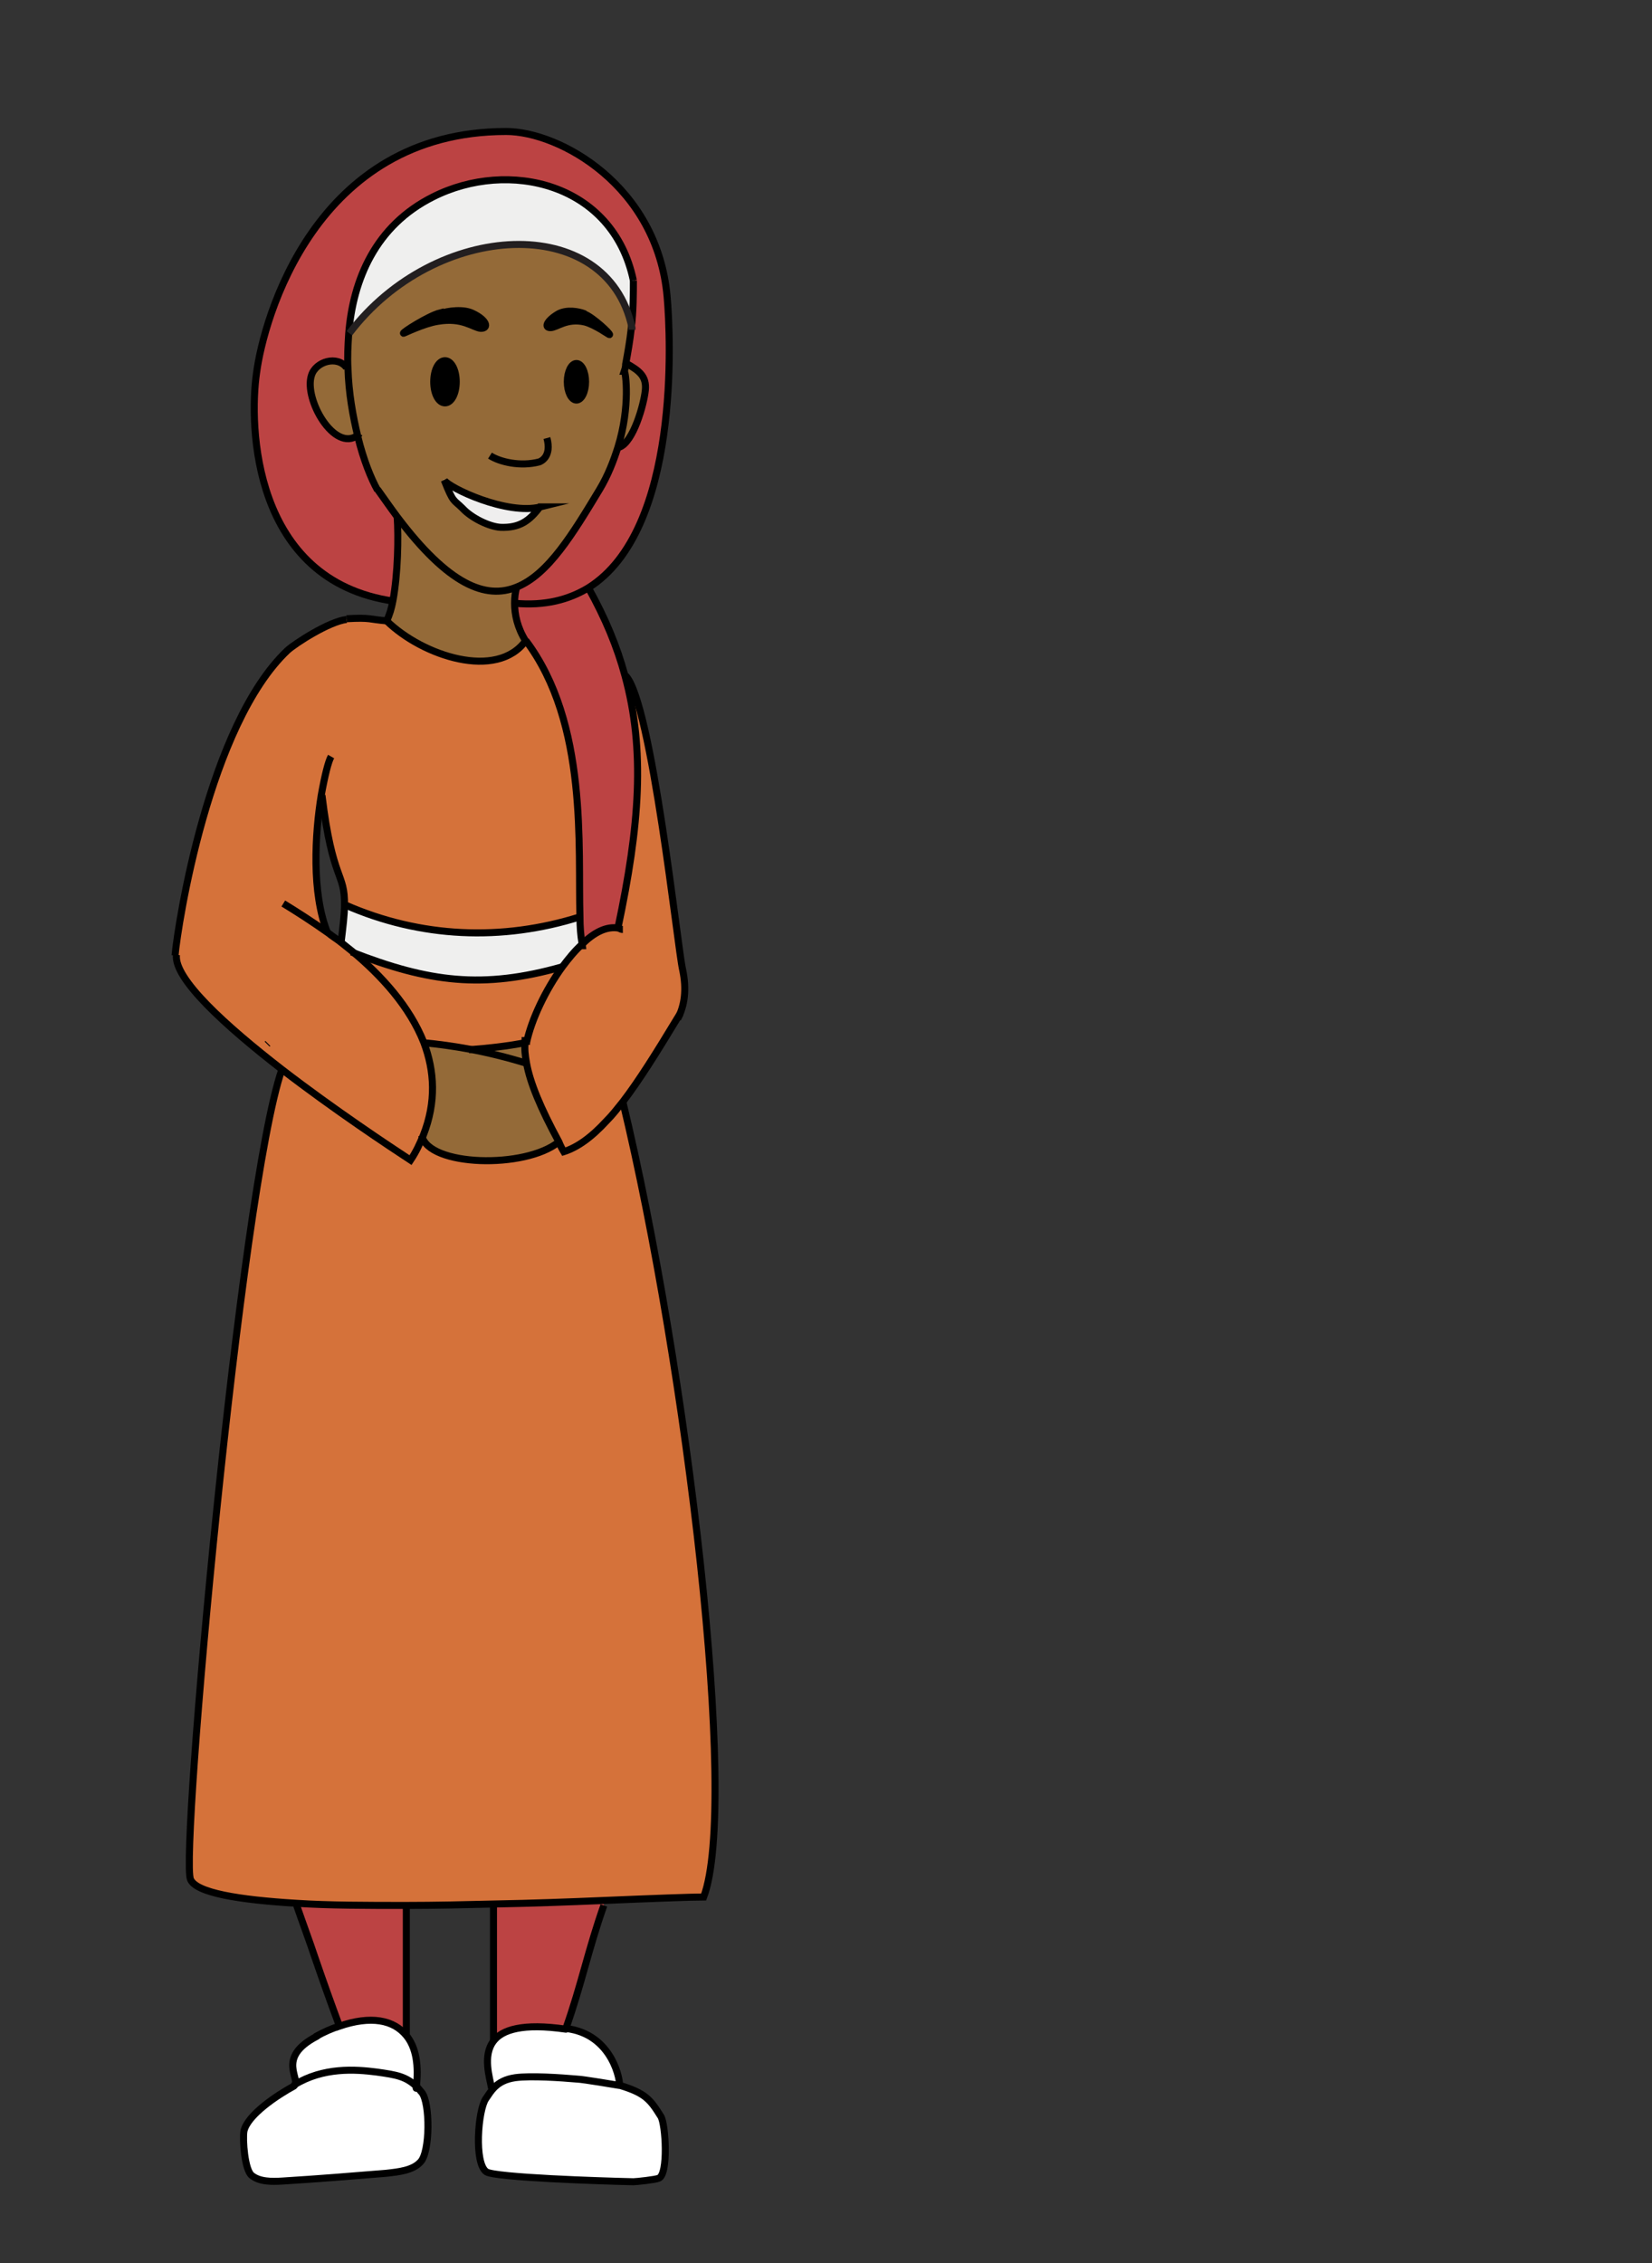 <?xml version="1.0" encoding="UTF-8"?><svg id="africa" xmlns="http://www.w3.org/2000/svg" width="235" height="321.9" viewBox="0 0 235 321.9"><rect x="0" y="0" width="235" height="321.9" fill="#333333" stroke="none"/><defs><style>.cls-1{stroke-linecap:round;stroke-linejoin:round;}.cls-1,.cls-2,.cls-3{fill:none;}.cls-1,.cls-3{stroke:#000;}.cls-2{stroke:#231f20;}.cls-2,.cls-3{stroke-miterlimit:10;}.cls-4,.cls-5,.cls-6,.cls-7,.cls-8,.cls-9,.cls-10{stroke-width:0px;}.cls-5{fill:#d5723a;}.cls-6{fill:#bc4343;}.cls-7{fill:#946a38;}.cls-8{fill:#fff;}.cls-9{fill:#efeeee;}.cls-10{fill:#efefee;}</style></defs><path class="cls-8" d="M34.6,303.2c-.2,1.2.1,5.5,1.1,6.3,1.1.9,2.8.9,4.4.8,4.9-.3,9.8-.7,14.7-1.1,1.8-.2,3.8-.4,4.9-1.6,1.4-1.4,1.4-8.4.2-9.9-.2-.2-.4-.5-.6-.7-1.6-1.6-3-1.8-5.8-2.2-3.1-.4-7.6-.7-11.7,1.8,0,0,0,0,0,0-2.4,1.3-6.6,4.1-7.1,6.4Z"/><path class="cls-6" d="M89.8,46.6c-.2,1.8-.5,3.5-.8,5.1,1.8,1,2.9,1.8,2.7,3.8-.2,2-1.7,7.4-3.7,8.1h0c-.6,1.9-1.4,4-2.6,6-3.8,6.3-7.3,12.1-11.8,13.9h0c-.2.7-.3,1.4-.3,2.3,4.3.4,7.7-.5,10.5-2.2,13.1-8.2,11.7-35.8,11.2-41.4-1.4-15.8-15.3-23.5-22.9-23.5-27.2,0-34.5,26.7-35.5,34.3-1.1,7.5-.6,29.6,19.5,32.5.8-3.8.8-8.9.6-11.9h0c-.9-1.2-1.8-2.5-2.8-3.9-.9-1.6-2-4.3-2.8-7.6-3.4,2.4-7.7-5.2-6.6-8.5.7-2.1,3.8-2.9,5-1.1h.2c0-1.6,0-3.3.1-4.9.7-7.7,3.8-15.4,12-19.5,10.7-5.4,25.6-2,28.5,11.9,0,1.8,0,4.3-.3,6.8Z"/><path class="cls-6" d="M44.8,278.5c1.1,3.2,2.2,6.3,3.5,9.8,4.6-1.6,7.8-.9,9.6,1.3v-18.5c-5.6,0-11,0-15.6-.3v.4c.9,2.6,1.8,5,2.6,7.4Z"/><path class="cls-7" d="M44.3,53.5c-1.1,3.4,3.3,11,6.6,8.5-.7-2.9-1.3-6.2-1.4-9.7h-.2c-1.3-1.8-4.4-.9-5,1.1Z"/><path class="cls-5" d="M45.8,113.1c1.5,12.4,3.3,10.9,3.2,15.7,10.7,4.6,22.3,5.2,33.4,1.7-.3-9.8,1.2-27.5-7.7-39.3-4.1,5.6-14.7,2.1-19.8-2.8-2.5-.2-2.2-.5-5.7-.3-2.5.3-7.3,3.4-8.4,4.4-11.2,10.6-15.6,38.9-16,43.4-.4,3.4,7,10.1,15,16.3,7.4,5.7,15.4,11,18.3,12.9.7-1.2,1.3-2.4,1.8-3.5,1.9-4.8,1.6-9.2.1-13.2-2-5.1-6-9.5-10.2-13-.5-.4-1-.8-1.5-1.2-.6-.5-1.3-1-1.9-1.4-2.3-5.8-1.8-14.1-.9-19.6h.1Z"/><path class="cls-8" d="M57.8,289.5c-1.8-2.2-5-2.9-9.6-1.3-1,.3-2.1.8-3.2,1.4-6,3.1-2.1,6.2-3.3,7.1,4.1-2.5,8.5-2.2,11.7-1.8,2.8.4,4.2.5,5.8,2.2.4-3.2,0-5.8-1.4-7.5Z"/><path class="cls-10" d="M49,128.8c0,1.3-.2,2.9-.5,5.4.5.4,1,.8,1.5,1.2,10.9,4.3,18.7,5.3,30,2.1.9-1.2,1.8-2.3,2.8-3.2-.2-1.1-.3-2.4-.3-3.8-11.1,3.5-22.7,3-33.4-1.7Z"/><path class="cls-7" d="M50.9,62c.8,3.3,1.9,6,2.8,7.6,1,1.4,1.9,2.7,2.8,3.9,7.3,9.7,12.6,11.9,17,10,4.4-1.8,8-7.6,11.8-13.9,1.2-2,2.1-4.1,2.6-6,1.7-5.8,1.1-10.7.9-10.8,0-.3.2-.7.2-1,.3-1.6.6-3.3.8-5.1-3.5-16.5-28-15.3-40.2.8h0c-.1,1.6-.2,3.3-.1,4.9.1,3.5.7,6.8,1.4,9.7ZM57.3,47.4c-.2-.2,3.7-2.5,5.2-2.9,1.1-.3,3.4-.6,4.7,0,1.8,1,2.3,2.2,1.1,2.1-1.1,0-2.7-1.6-6.1-1-1.9.3-4.8,1.8-4.9,1.7ZM61.7,54.3c0-1.7.7-3,1.6-3s1.6,1.3,1.6,3-.7,3-1.6,3-1.6-1.3-1.6-3ZM65.8,72.3c-1.3-1.4-1.4-.7-2.6-4,.7,1.2,8.9,5.1,13.7,3.8-1.6,2-3,3-5.6,2.9-1.6,0-4.1-1.3-5.4-2.7ZM78.4,46.7c-1,0-.4-1.1,1.2-2,1.2-.6,2.8-.3,3.6,0,1.1.4,3.7,2.8,3.5,2.9-.1,0-2-1.4-3.5-1.8-2.6-.6-4,.8-4.9.8ZM80.7,54.3c0-1.4.6-2.6,1.3-2.6s1.3,1.2,1.3,2.6-.6,2.6-1.3,2.6-1.3-1.2-1.3-2.6Z"/><path class="cls-10" d="M49.6,47.4h0c12.2-16.2,36.7-17.4,40.2-.8.3-2.5.4-4.9.3-6.8-2.9-13.9-17.8-17.3-28.5-11.9-8.2,4.1-11.4,11.8-12,19.5Z"/><path class="cls-7" d="M55.9,85.4c-.2,1.1-.5,2.1-.9,2.9,5.1,5,15.7,8.5,19.8,2.8-1.2-1.8-1.6-3.7-1.6-5.4,0-.9.1-1.7.3-2.3h0c-4.4,1.8-9.7-.3-17-10h0c.2,3,.1,8.1-.6,11.9Z"/><path class="cls-5" d="M74.7,148.3c0,0,.1,0,.2,0,.8-3.3,2.7-7.5,5.1-10.8-11.3,3.2-19,2.2-30-2.1,4.2,3.5,8.2,7.9,10.2,13h0c2.2.2,4.3.5,6.5.9,2.7-.2,5.4-.5,8-1Z"/><path class="cls-7" d="M60.2,148.3h0c1.5,4,1.8,8.4-.1,13.2.9,4.4,14.6,4.9,19.5.9-2.6-4.8-4.1-8.4-4.6-11.2h0c-2.7-.8-5.4-1.4-8.1-2-2.1-.4-4.3-.7-6.5-.9Z"/><path class="cls-4" d="M63.3,51.3c-.9,0-1.6,1.3-1.6,3s.7,3,1.6,3,1.6-1.3,1.6-3-.7-3-1.6-3Z"/><path class="cls-4" d="M62.2,45.7c3.5-.6,5,.9,6.1,1,1.2,0,.8-1.2-1.1-2.1-1.3-.7-3.6-.4-4.7,0-1.6.4-5.4,2.8-5.2,2.9.1,0,2.9-1.4,4.9-1.7Z"/><path class="cls-9" d="M63.2,68.2c1.3,3.3,1.3,2.7,2.6,4,1.3,1.4,3.8,2.6,5.4,2.7,2.7.1,4.1-.9,5.6-2.9-4.8,1.2-13-2.7-13.7-3.8Z"/><path class="cls-7" d="M66.7,149.3c2.7.5,5.5,1.2,8.1,2h0c-.2-1.1-.3-2.1-.2-2.9-2.7.4-5.3.8-8,1Z"/><path class="cls-8" d="M94,301c-1.5-2.4-2.2-3.3-5.8-4.4,0,0-5.3-.9-6-.9-2.3-.2-6.6-.5-8.8-.2-1.4.2-2.3.7-3,1.4-.4.4-.8,1-1.2,1.6-1.1,1.6-1.7,9.2.1,10.4,1.3.8,16.2,1.3,20.9,1.4.4,0,3.2-.3,3.6-.5,1.4-.5,1-7.7.3-8.8Z"/><path class="cls-8" d="M70.2,290.2c-1.6,2.1-.5,5.3-.3,6.6h.4c.7-.7,1.6-1.1,3-1.4,2.3-.3,6.5,0,8.8.2.7,0,6,.9,6,.9.2-.3-.8-7.3-7.6-8.1-6.2-.9-9,0-10.3,1.7Z"/><path class="cls-6" d="M70.2,270.8h0v19.4c1.2-1.6,4.1-2.6,10.3-1.7,2.2-6.2,3.2-11.3,5.4-17.5v-.8c-4.7.2-10.1.4-15.7.5Z"/><path class="cls-6" d="M88,132c3.1-14.6,3.9-25.4,1-35.9-1.1-4.1-2.9-8.2-5.2-12.5-2.8,1.8-6.2,2.6-10.5,2.2,0,1.6.4,3.5,1.6,5.4,8.9,11.8,7.3,29.4,7.7,39.3,0,1.5.1,2.8.3,3.8,1.7-1.6,3.5-2.5,5.2-2.3Z"/><path class="cls-5" d="M88,132c-1.7-.3-3.5.6-5.2,2.3-1,.9-1.9,2-2.8,3.2-2.4,3.3-4.4,7.5-5.1,10.8,0,0-.1,0-.2,0,0,.9,0,1.9.2,2.9.5,2.9,2.1,6.4,4.6,11.2.2.4.5.9.7,1.4,1.9-.6,3.9-2.1,6.1-4.4.7-.8,1.5-1.7,2.3-2.7,2.3-3,4.9-6.9,7.7-11.8h0c1-2,1.3-4.2.7-7-.7-3.1-4.3-38.1-8.1-41.8,2.9,10.6,2.1,21.3-1,35.9Z"/><ellipse class="cls-4" cx="82" cy="54.3" rx="1.3" ry="2.6"/><path class="cls-4" d="M78.4,46.7c.9,0,2.3-1.5,4.9-.8,1.4.4,3.3,1.9,3.5,1.8.2-.2-2.4-2.5-3.5-2.9-.8-.3-2.5-.7-3.6,0-1.6.9-2.1,2.1-1.2,2Z"/><path class="cls-5" d="M86.3,159.4c-2.2,2.4-4.2,3.8-6.1,4.4-.3-.5-.5-.9-.7-1.4-4.8,3.9-18.6,3.5-19.5-.9-.5,1.2-1,2.3-1.8,3.5-2.9-1.9-10.9-7.2-18.3-12.9-5.8,17-14.5,111.7-13,115.2.8,1.9,6.9,2.9,15.1,3.4,4.7.3,10.1.3,15.6.3,4.1,0,8.3,0,12.4-.2,5.6-.1,11-.3,15.6-.5,7.2-.3,12.6-.5,14.3-.5,5-13.2-2.4-75.3-11.5-113.1h0c-.8,1-1.5,1.9-2.3,2.7Z"/><path class="cls-7" d="M88,63.6h0c2-.6,3.5-6,3.7-8,.2-2-.9-2.8-2.7-3.8,0,.4-.1.7-.2,1,.2,0,.9,5-.9,10.8Z"/><path class="cls-3" d="M90.1,39.9c0,1.8,0,4.3-.3,6.8-.2,1.8-.5,3.5-.8,5.1,0,.4-.1.7-.2,1,.2,0,.9,5-.9,10.8-.6,1.9-1.4,4-2.6,6-3.8,6.3-7.3,12.1-11.8,13.9-4.4,1.8-9.7-.3-17-10-.9-1.2-1.8-2.5-2.8-3.9"/><ellipse class="cls-3" cx="82" cy="54.3" rx="1.3" ry="2.6"/><path class="cls-3" d="M61.7,54.3c0,1.7.7,3,1.6,3s1.6-1.3,1.6-3-.7-3-1.6-3-1.6,1.3-1.6,3Z"/><path class="cls-3" d="M77.8,62.3c.7,2.6-.8,3.3-1.1,3.4-2.7.7-5.6,0-7-.9"/><path class="cls-3" d="M76.9,72.1c-4.8,1.2-13-2.7-13.7-3.8,1.3,3.3,1.3,2.7,2.6,4,1.3,1.4,3.8,2.6,5.4,2.7,2.7.1,4.1-.9,5.6-2.9Z"/><line class="cls-3" x1="38.1" y1="148.4" x2="38" y2="148.5"/><path class="cls-3" d="M45.8,113.1c1.5,12.4,3.3,10.9,3.2,15.7,0,1.3-.2,2.9-.5,5.4"/><path class="cls-3" d="M89,96.1c3.7,3.8,7.4,38.8,8.1,41.8.6,2.8.3,5.1-.7,7"/><path class="cls-3" d="M88.6,132.2c-.2,0-.4-.1-.6-.2-1.7-.3-3.5.6-5.2,2.3-1,.9-1.9,2-2.8,3.2-2.4,3.3-4.4,7.5-5.1,10.8,0,0,0,.2,0,.3"/><path class="cls-3" d="M47.1,107.6c-.4.7-.9,2.7-1.4,5.5-.9,5.5-1.4,13.9.9,19.6"/><path class="cls-3" d="M49.3,88.1c-2.5.3-7.3,3.4-8.4,4.4-11.2,10.6-15.6,38.9-16,43.4"/><path class="cls-3" d="M79.5,162.4c-4.8,3.9-18.6,3.5-19.5-.9"/><path class="cls-3" d="M90.1,39.9c-2.9-13.9-17.8-17.3-28.5-11.9-8.2,4.1-11.4,11.8-12,19.5-.1,1.6-.2,3.3-.1,4.9.1,3.5.7,6.8,1.4,9.7.8,3.3,1.9,6,2.8,7.6"/><path class="cls-3" d="M88.6,156.7c9.1,37.8,16.5,99.8,11.5,113.1-1.7,0-7.1.2-14.3.5-4.7.2-10,.4-15.6.5-4.1.1-8.3.2-12.4.2-5.6,0-11,0-15.6-.3-8.3-.5-14.3-1.5-15.1-3.4-1.5-3.4,7.1-98.2,13-115.2"/><path class="cls-3" d="M40.3,128.5c1.8,1.1,4,2.5,6.4,4.2.6.5,1.3.9,1.9,1.4.5.4,1,.8,1.5,1.2,4.2,3.5,8.2,7.9,10.2,13,1.5,4,1.8,8.4-.1,13.2-.5,1.2-1,2.3-1.8,3.5-2.9-1.9-10.9-7.2-18.3-12.9-8-6.2-15.4-12.9-15-16.3"/><path class="cls-3" d="M96.8,144.1c-.2.3-.3.5-.5.8-2.9,4.8-5.4,8.8-7.7,11.8-.8,1-1.5,1.9-2.3,2.7-2.2,2.4-4.2,3.8-6.1,4.4-.3-.5-.5-.9-.7-1.4-2.6-4.8-4.1-8.4-4.6-11.2-.2-1.1-.3-2-.2-2.9,0-.3,0-.5,0-.8"/><path class="cls-2" d="M89.9,46.9c0-.1,0-.2,0-.3-3.5-16.5-28-15.3-40.2.8"/><path class="cls-3" d="M72.9,85.8c0,0,.2,0,.3,0,4.3.4,7.7-.5,10.5-2.2,13.1-8.2,11.7-35.8,11.2-41.4-1.4-15.8-15.3-23.5-22.9-23.5-27.2,0-34.5,26.7-35.5,34.3-1.1,7.5-.6,29.6,19.5,32.5,0,0,.2,0,.3,0"/><path class="cls-3" d="M56.5,73.5c.2,3,.1,8.1-.6,11.9-.2,1.1-.5,2.1-.9,2.9"/><path class="cls-3" d="M73.5,83.5c-.2.7-.3,1.4-.3,2.3,0,1.6.4,3.5,1.6,5.4"/><path class="cls-3" d="M55,88.3c5.1,5,15.7,8.5,19.8,2.8"/><path class="cls-3" d="M49.3,52.3c-1.3-1.8-4.4-.9-5,1.1-1.1,3.4,3.3,11,6.6,8.5,0,0,.1,0,.2-.2"/><path class="cls-3" d="M89.1,51.7c1.8,1,2.9,1.8,2.7,3.8-.2,2-1.7,7.4-3.7,8.1"/><path class="cls-3" d="M82.9,135c0-.2-.1-.5-.1-.8-.2-1.1-.3-2.4-.3-3.8-.3-9.8,1.2-27.5-7.7-39.3"/><path class="cls-3" d="M83.7,83.6c2.4,4.3,4.1,8.4,5.2,12.5,2.9,10.6,2.1,21.3-1,35.9,0,0,0,.1,0,.2"/><path class="cls-3" d="M82.6,130.4s0,0-.1,0c-11.1,3.5-22.7,3-33.4-1.7h-.1"/><path class="cls-3" d="M80,137.5c-11.3,3.2-19,2.2-30-2.1"/><path class="cls-3" d="M83.2,44.7c1.1.4,3.7,2.8,3.5,2.9-.1,0-2-1.4-3.5-1.8-2.6-.6-4,.8-4.9.8-1,0-.4-1.1,1.2-2,1.2-.6,2.8-.3,3.6,0Z"/><path class="cls-3" d="M62.6,44.5c-1.6.4-5.4,2.8-5.2,2.9.1,0,2.9-1.4,4.9-1.7,3.5-.6,5,.9,6.1,1,1.2,0,.8-1.2-1.1-2.1-1.3-.7-3.6-.4-4.7,0Z"/><path class="cls-3" d="M55,88.3c-2.5-.2-2.2-.5-5.7-.3"/><path class="cls-3" d="M85.9,271c-2.2,6.2-3.2,11.3-5.4,17.5"/><path class="cls-3" d="M70.2,270.9v19.3h0"/><path class="cls-3" d="M42.2,271c.9,2.6,1.8,5,2.6,7.4,1.1,3.2,2.2,6.3,3.5,9.8,0,.1,0,.2.1.4"/><path class="cls-3" d="M57.8,270.9h0v18.6h0"/><path class="cls-1" d="M45.1,289.6c-6,3.1-2.1,6.2-3.3,7.1,0,0,0,0,0,0-2.4,1.3-6.6,4.1-7.1,6.4-.2,1.2.1,5.5,1.1,6.3,1.1.9,2.8.9,4.4.8,4.9-.3,9.8-.7,14.7-1.1,1.8-.2,3.8-.4,4.9-1.6,1.4-1.4,1.4-8.4.2-9.9-.2-.2-.4-.5-.6-.7-1.6-1.6-3-1.8-5.8-2.2-3.1-.4-7.6-.7-11.7,1.8"/><path class="cls-1" d="M59.2,297c.4-3.2,0-5.8-1.4-7.5-1.8-2.2-5-2.9-9.6-1.3-1,.3-2.1.8-3.2,1.4"/><path class="cls-1" d="M80.5,288.5c6.8.8,7.8,7.8,7.6,8.1,0,0-5.3-.9-6-.9-2.3-.2-6.6-.5-8.8-.2-1.4.2-2.3.7-3,1.4-.4.4-.8,1-1.2,1.6-1.1,1.6-1.7,9.2.1,10.4,1.3.8,16.2,1.3,20.9,1.4.4,0,3.2-.3,3.6-.5,1.4-.5,1-7.7.3-8.8-1.5-2.4-2.2-3.3-5.8-4.4"/><path class="cls-1" d="M69.9,296.9c-.2-1.3-1.3-4.5.3-6.6,1.2-1.6,4.1-2.6,10.3-1.7"/><path class="cls-3" d="M60.2,148.3c2.2.2,4.3.5,6.5.9,2.7.5,5.5,1.2,8.1,2"/><path class="cls-3" d="M66.7,149.3c2.7-.2,5.4-.5,8-1,0,0,.1,0,.2,0,0,0,.2,0,.2,0"/></svg>